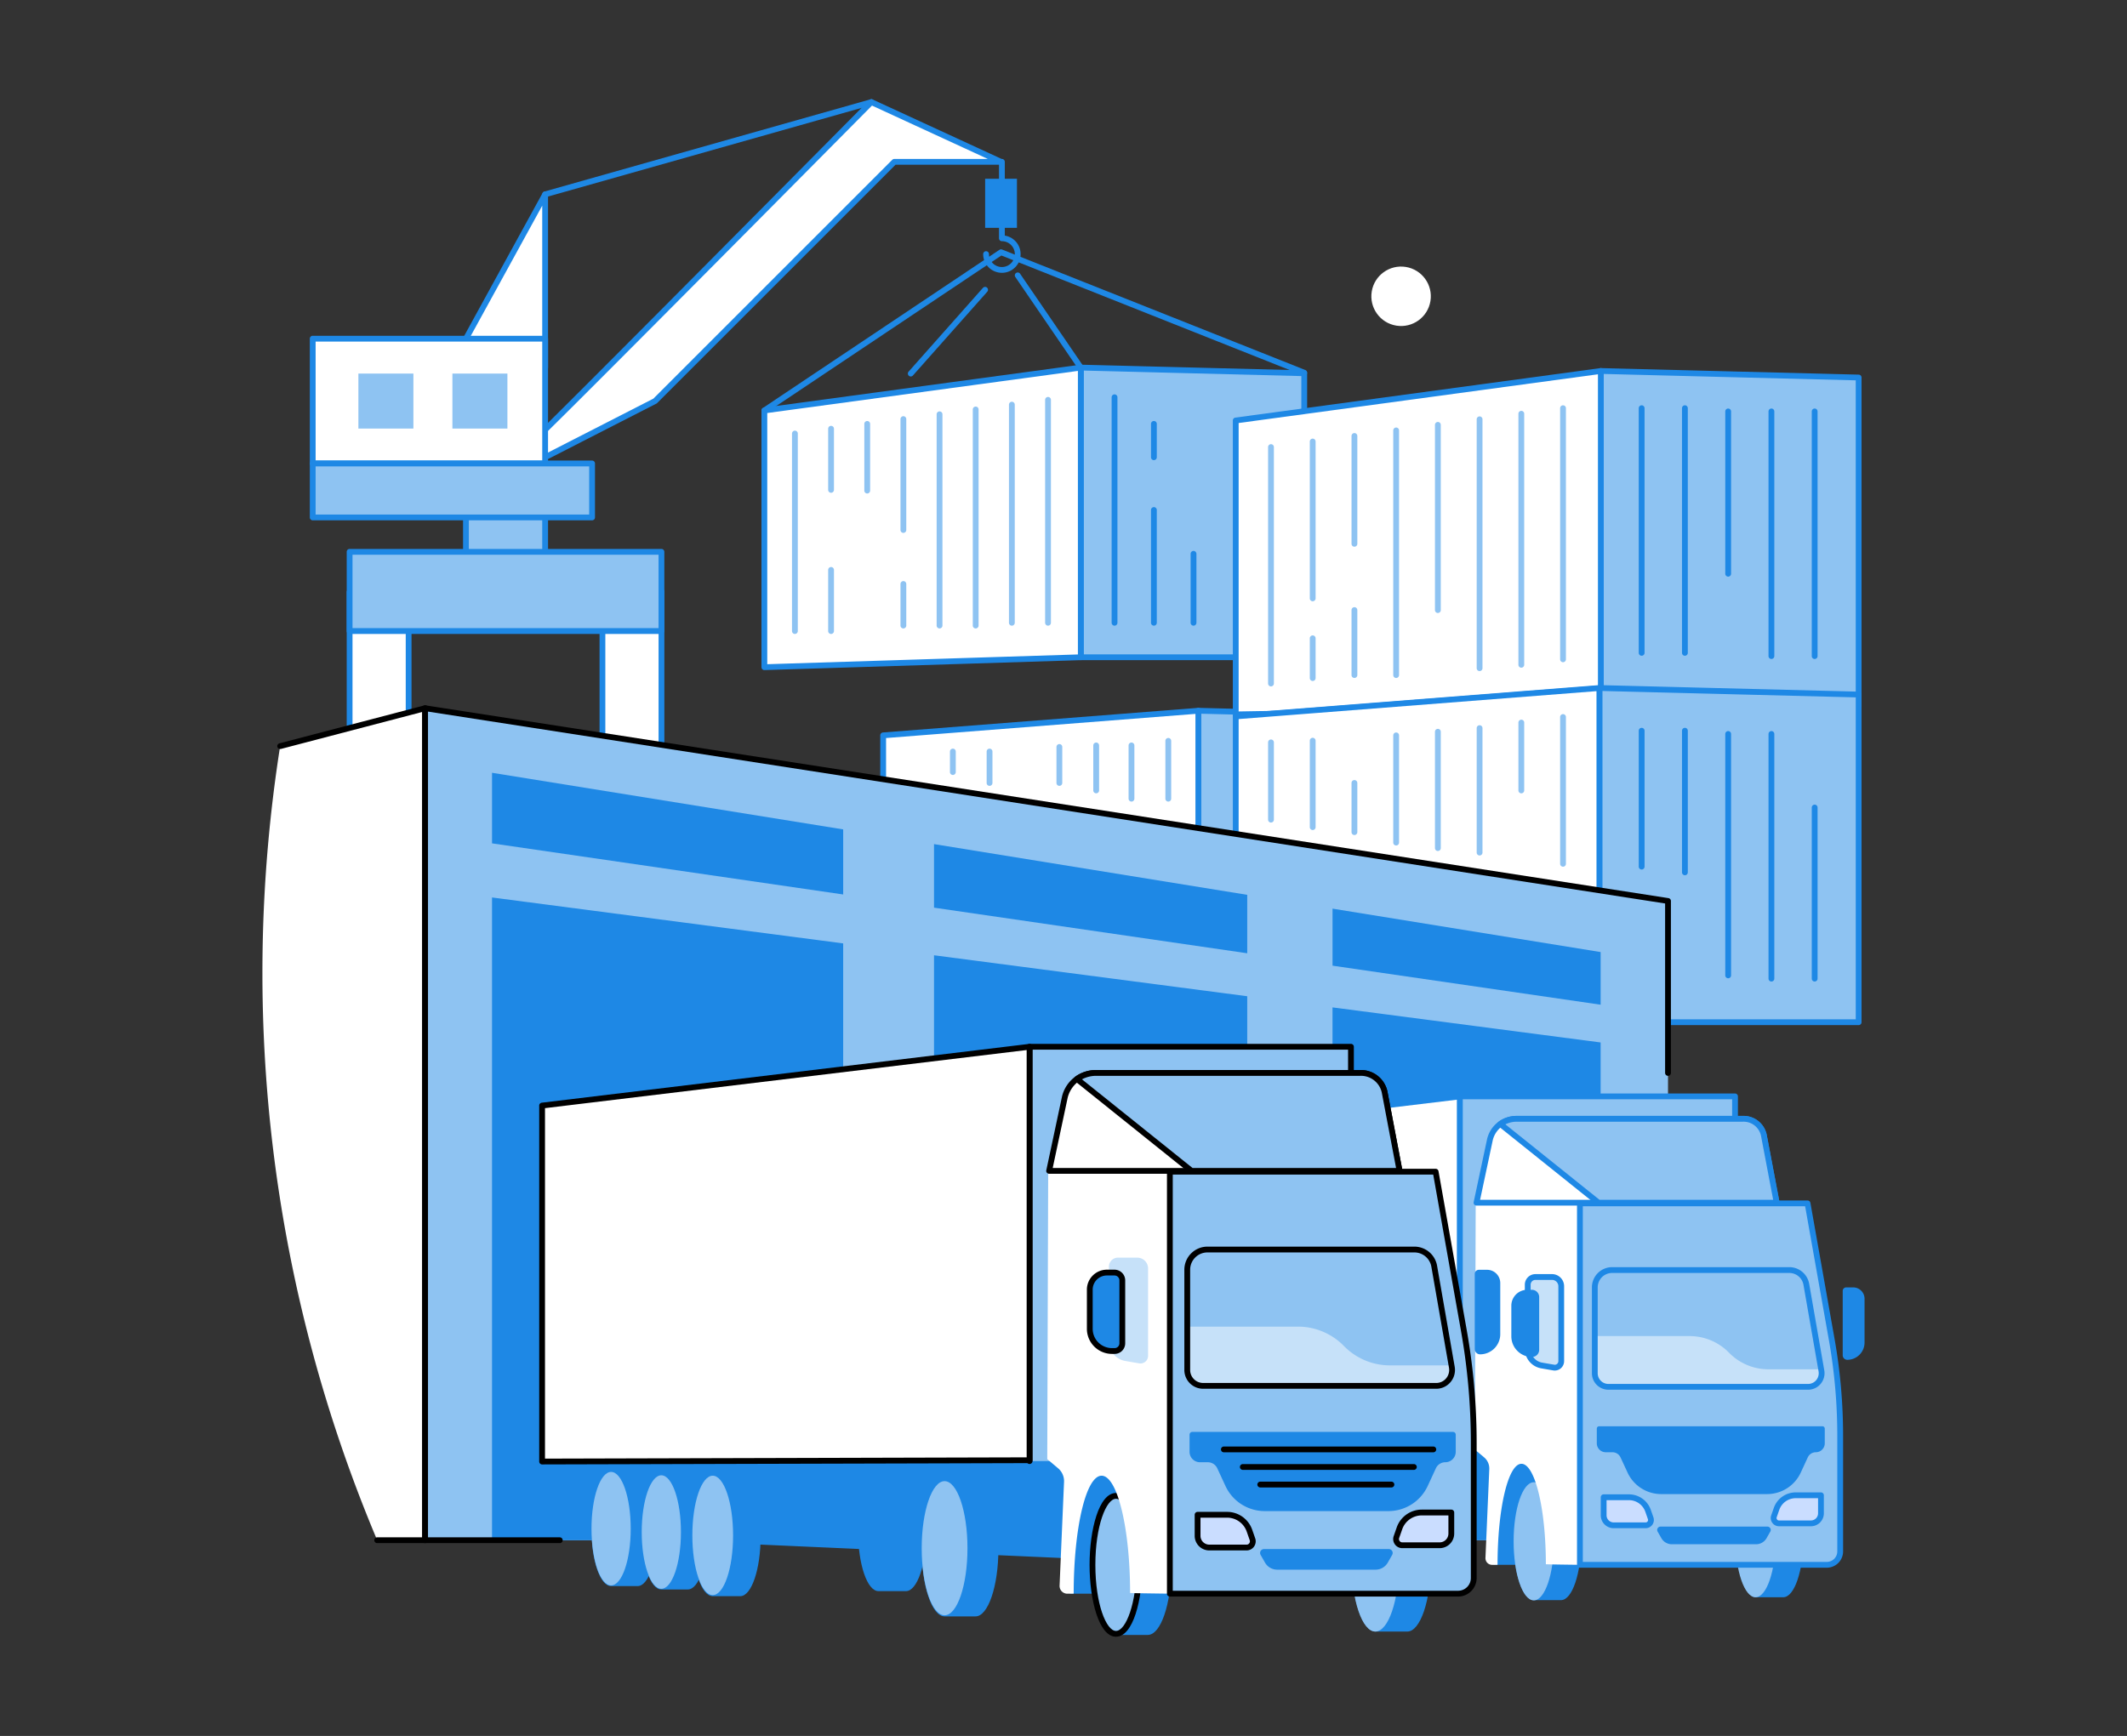 <svg xmlns="http://www.w3.org/2000/svg" width="550" height="449" viewBox="0 0 550 449">
  <rect x="0" y="0" width="550" height="449" fill="#333333" stroke="none"/>
  <g id="Group_4721" data-name="Group 4721" transform="translate(-980 -1052)">
    <rect id="Rectangle_2407" data-name="Rectangle 2407" width="550" height="449" transform="translate(980 1052)" fill="none"/>
    <g id="Logistics_hub" data-name="Logistics hub" transform="translate(-287.285 892.492)">
      <g id="Group_4667" data-name="Group 4667" transform="translate(1347.398 185.167)">
        <g id="Group_4661" data-name="Group 4661">
          <g id="Group_4653" data-name="Group 4653" transform="translate(56.977 0)">
            <path id="Path_5808" data-name="Path 5808" d="M1475.189,274.38c.937-.312,87.479-87.713,87.479-87.713l33.53,15.456H1568.6l-61.861,61.861-31.554,16.15Z" transform="translate(-1474.439 -185.918)" fill="#fff"/>
            <path id="Path_5809" data-name="Path 5809" d="M1474.438,280.134a.75.75,0,0,1-.75-.749v-5.755a.749.749,0,0,1,.362-.642c2.177-1.722,58.02-57.993,87.334-87.6a.751.751,0,0,1,.847-.153l33.53,15.456a.749.749,0,0,1-.314,1.43h-27.283l-61.642,61.642a.741.741,0,0,1-.188.137l-31.554,16.15A.753.753,0,0,1,1474.438,280.134Zm.749-6.178v4.2l30.358-15.538,61.778-61.778a.75.75,0,0,1,.53-.219h24.177l-29.951-13.806c-2.954,2.983-23.057,23.28-43.019,43.367C1483.891,265.575,1476.787,272.532,1475.188,273.956Zm-.989-1.037h0Zm0,0h0Z" transform="translate(-1473.689 -185.167)" fill="#1e88e5"/>
          </g>
          <g id="Group_4654" data-name="Group 4654" transform="translate(39.617 23.858)">
            <path id="Path_5810" data-name="Path 5810" d="M1440.447,279.225v-7.479l20.481-37.332v44.811Z" transform="translate(-1439.697 -233.664)" fill="#fff"/>
            <path id="Path_5811" data-name="Path 5811" d="M1460.177,279.223H1439.7a.749.749,0,0,1-.749-.75V271a.745.745,0,0,1,.092-.36l20.481-37.332a.749.749,0,0,1,1.406.361v44.81A.749.749,0,0,1,1460.177,279.223Zm-19.731-1.5h18.982V236.587l-18.982,34.6Z" transform="translate(-1438.947 -232.914)" fill="#1e88e5"/>
          </g>
          <g id="Group_4655" data-name="Group 4655" transform="translate(39.617 100.486)">
            <rect id="Rectangle_2394" data-name="Rectangle 2394" width="20.481" height="35.941" transform="translate(0.749 0.75)" fill="#8ec3f2"/>
            <path id="Path_5812" data-name="Path 5812" d="M1460.177,423.709H1439.7a.749.749,0,0,1-.749-.749V387.019a.749.749,0,0,1,.749-.75h20.481a.749.749,0,0,1,.75.75V422.96A.749.749,0,0,1,1460.177,423.709Zm-19.731-1.5h18.982V387.768h-18.982Z" transform="translate(-1438.947 -386.269)" fill="#1e88e5"/>
          </g>
          <g id="Group_4656" data-name="Group 4656" transform="translate(74.912 126.568)">
            <rect id="Rectangle_2395" data-name="Rectangle 2395" width="57.022" height="15.264" transform="translate(16.013 0.75) rotate(90)" fill="#fff"/>
            <path id="Path_5813" data-name="Path 5813" d="M1525.6,496.988h-15.264a.749.749,0,0,1-.75-.749V439.217a.75.75,0,0,1,.75-.75H1525.6a.749.749,0,0,1,.749.75v57.022A.749.749,0,0,1,1525.6,496.988Zm-14.514-1.5h13.765V439.966h-13.765Z" transform="translate(-1509.582 -438.467)" fill="#1e88e5"/>
          </g>
          <g id="Group_4657" data-name="Group 4657" transform="translate(9.539 126.734)">
            <rect id="Rectangle_2396" data-name="Rectangle 2396" width="57.022" height="15.264" transform="translate(16.013 0.749) rotate(90)" fill="#fff"/>
            <path id="Path_5814" data-name="Path 5814" d="M1394.766,497.32H1379.5a.75.75,0,0,1-.75-.749V439.548a.75.75,0,0,1,.75-.749h15.264a.749.749,0,0,1,.75.749V496.57A.749.749,0,0,1,1394.766,497.32Zm-14.514-1.5h13.765V440.3h-13.765Z" transform="translate(-1378.753 -438.799)" fill="#1e88e5"/>
          </g>
          <g id="Group_4658" data-name="Group 4658" transform="translate(0 61.19)">
            <rect id="Rectangle_2397" data-name="Rectangle 2397" width="60.098" height="32.277" transform="translate(0.749 0.75)" fill="#fff"/>
            <path id="Path_5815" data-name="Path 5815" d="M1420.509,341.4h-60.1a.749.749,0,0,1-.75-.749V308.375a.749.749,0,0,1,.75-.749h60.1a.749.749,0,0,1,.75.749v32.278A.749.749,0,0,1,1420.509,341.4Zm-59.348-1.5h58.6V309.125h-58.6Z" transform="translate(-1359.662 -307.626)" fill="#1e88e5"/>
          </g>
          <rect id="Rectangle_2398" data-name="Rectangle 2398" width="14.224" height="14.224" transform="translate(12.559 70.966)" fill="#8ec3f2"/>
          <rect id="Rectangle_2399" data-name="Rectangle 2399" width="14.224" height="14.224" transform="translate(36.87 70.966)" fill="#8ec3f2"/>
          <g id="Group_4659" data-name="Group 4659" transform="translate(0 93.468)">
            <rect id="Rectangle_2400" data-name="Rectangle 2400" width="72.241" height="13.959" transform="translate(0.749 0.749)" fill="#8ec3f2"/>
            <path id="Path_5816" data-name="Path 5816" d="M1432.651,387.68h-72.24a.749.749,0,0,1-.75-.75V372.973a.749.749,0,0,1,.75-.75h72.24a.749.749,0,0,1,.75.75v13.958A.749.749,0,0,1,1432.651,387.68Zm-71.491-1.5H1431.9V373.722h-70.741Z" transform="translate(-1359.662 -372.223)" fill="#1e88e5"/>
          </g>
          <g id="Group_4660" data-name="Group 4660" transform="translate(9.539 116.328)">
            <rect id="Rectangle_2401" data-name="Rectangle 2401" width="80.635" height="20.481" transform="translate(0.75 0.75)" fill="#8ec3f2"/>
            <path id="Path_5817" data-name="Path 5817" d="M1460.138,439.953H1379.5a.75.75,0,0,1-.75-.75V418.723a.75.75,0,0,1,.75-.75h80.636a.75.75,0,0,1,.75.75V439.2A.749.749,0,0,1,1460.138,439.953Zm-79.886-1.5h79.137V419.472h-79.137Z" transform="translate(-1378.753 -417.973)" fill="#1e88e5"/>
          </g>
          <path id="Path_5818" data-name="Path 5818" d="M1480.684,210.524a.75.75,0,0,1-.2-1.471l84.359-23.858a.749.749,0,1,1,.408,1.442L1480.889,210.5A.741.741,0,0,1,1480.684,210.524Z" transform="translate(-1419.837 -185.167)" fill="#1e88e5"/>
          <rect id="Rectangle_2402" data-name="Rectangle 2402" width="8.227" height="12.695" transform="translate(174.623 20.577)" fill="#1e88e5"/>
          <path id="Path_5819" data-name="Path 5819" d="M1712.963,245.55a4.846,4.846,0,0,1-4.841-4.84.75.75,0,0,1,1.5,0,3.341,3.341,0,1,0,3.342-3.342.749.749,0,0,1-.749-.75v-19.77a.749.749,0,1,1,1.5,0v19.079a4.841,4.841,0,0,1-.75,9.623Z" transform="translate(-1534.005 -200.643)" fill="#1e88e5"/>
        </g>
        <g id="Group_4666" data-name="Group 4666" transform="translate(116.785 38.835)">
          <g id="Group_4664" data-name="Group 4664" transform="translate(0 29.833)">
            <g id="Group_4662" data-name="Group 4662" transform="translate(81.825)">
              <path id="Path_5820" data-name="Path 5820" d="M1816.418,399.017H1758.64V324.093l57.778,1.466Z" transform="translate(-1757.891 -323.344)" fill="#8ec3f2"/>
              <path id="Path_5821" data-name="Path 5821" d="M1815.668,399.016H1757.89a.75.75,0,0,1-.75-.749V323.343a.75.75,0,0,1,.227-.537.738.738,0,0,1,.542-.212l57.777,1.466a.749.749,0,0,1,.73.749v73.457A.749.749,0,0,1,1815.668,399.016Zm-57.027-1.5h56.278V325.54l-56.278-1.428Z" transform="translate(-1757.141 -322.593)" fill="#1e88e5"/>
            </g>
            <path id="Path_5822" data-name="Path 5822" d="M1775.352,397.784a.749.749,0,0,1-.75-.749V338.708a.75.75,0,0,1,1.5,0v58.326A.75.75,0,0,1,1775.352,397.784Z" transform="translate(-1684.052 -330.281)" fill="#1e88e5"/>
            <path id="Path_5823" data-name="Path 5823" d="M1795.719,426.985a.75.75,0,0,1-.75-.75V397.073a.75.75,0,1,1,1.5,0v29.163A.75.75,0,0,1,1795.719,426.985Z" transform="translate(-1694.242 -359.482)" fill="#1e88e5"/>
            <path id="Path_5824" data-name="Path 5824" d="M1816.221,438.33a.75.75,0,0,1-.75-.75V419.749a.749.749,0,1,1,1.5,0v17.832A.75.75,0,0,1,1816.221,438.33Z" transform="translate(-1704.5 -370.827)" fill="#1e88e5"/>
            <path id="Path_5825" data-name="Path 5825" d="M1795.719,361.877a.75.75,0,0,1-.75-.75V352.5a.75.75,0,0,1,1.5,0v8.623A.75.75,0,0,1,1795.719,361.877Z" transform="translate(-1694.242 -337.184)" fill="#1e88e5"/>
            <path id="Path_5826" data-name="Path 5826" d="M1676.709,399.017V324.093l-81.825,11.095v66.4Z" transform="translate(-1594.134 -323.344)" fill="#fff"/>
            <path id="Path_5827" data-name="Path 5827" d="M1594.134,401.587a.749.749,0,0,1-.75-.749v-66.4a.75.75,0,0,1,.649-.742l81.825-11.095a.749.749,0,0,1,.85.742v74.923a.75.75,0,0,1-.726.749l-81.826,2.571Zm.749-66.494v64.971l80.327-2.524V324.2Zm81.076,63.174h0Z" transform="translate(-1593.384 -322.593)" fill="#1e88e5"/>
            <g id="Group_4663" data-name="Group 4663" transform="translate(7.898 8.345)">
              <path id="Path_5828" data-name="Path 5828" d="M1740.931,398.452a.75.75,0,0,1-.75-.749v-57.66a.75.75,0,0,1,1.5,0V397.7A.749.749,0,0,1,1740.931,398.452Z" transform="translate(-1674.728 -339.293)" fill="#8ec3f2"/>
              <path id="Path_5829" data-name="Path 5829" d="M1722.218,399.7a.75.75,0,0,1-.75-.75V342.534a.75.75,0,0,1,1.5,0v56.415A.75.75,0,0,1,1722.218,399.7Z" transform="translate(-1665.366 -340.54)" fill="#8ec3f2"/>
              <path id="Path_5830" data-name="Path 5830" d="M1703.5,401.663a.749.749,0,0,1-.75-.749V345.027a.749.749,0,1,1,1.5,0v55.886A.749.749,0,0,1,1703.5,401.663Z" transform="translate(-1656.003 -341.787)" fill="#8ec3f2"/>
              <path id="Path_5831" data-name="Path 5831" d="M1684.791,402.91a.75.75,0,0,1-.75-.75V347.52a.75.75,0,0,1,1.5,0v54.641A.749.749,0,0,1,1684.791,402.91Z" transform="translate(-1646.64 -343.034)" fill="#8ec3f2"/>
              <path id="Path_5832" data-name="Path 5832" d="M1666.08,379.442a.75.75,0,0,1-.75-.75V350.011a.75.75,0,0,1,1.5,0v28.681A.749.749,0,0,1,1666.08,379.442Z" transform="translate(-1637.279 -344.281)" fill="#8ec3f2"/>
              <path id="Path_5833" data-name="Path 5833" d="M1666.08,446.864a.749.749,0,0,1-.75-.749V435.371a.75.75,0,1,1,1.5,0v10.744A.749.749,0,0,1,1666.08,446.864Z" transform="translate(-1637.279 -386.988)" fill="#8ec3f2"/>
              <path id="Path_5834" data-name="Path 5834" d="M1647.366,370.5a.749.749,0,0,1-.75-.75V352.5a.749.749,0,1,1,1.5,0V369.75A.749.749,0,0,1,1647.366,370.5Z" transform="translate(-1627.916 -345.528)" fill="#8ec3f2"/>
              <path id="Path_5835" data-name="Path 5835" d="M1628.654,371.557a.75.75,0,0,1-.75-.75V355a.75.75,0,1,1,1.5,0v15.811A.749.749,0,0,1,1628.654,371.557Z" transform="translate(-1618.554 -346.775)" fill="#8ec3f2"/>
              <path id="Path_5836" data-name="Path 5836" d="M1628.654,444.643a.75.75,0,0,1-.75-.749V428.083a.75.75,0,1,1,1.5,0v15.811A.749.749,0,0,1,1628.654,444.643Z" transform="translate(-1618.554 -383.341)" fill="#8ec3f2"/>
              <path id="Path_5837" data-name="Path 5837" d="M1609.941,409.323a.75.75,0,0,1-.75-.75V357.489a.75.75,0,1,1,1.5,0v51.085A.749.749,0,0,1,1609.941,409.323Z" transform="translate(-1609.191 -348.022)" fill="#8ec3f2"/>
            </g>
          </g>
          <g id="Group_4665" data-name="Group 4665" transform="translate(0)">
            <path id="Path_5838" data-name="Path 5838" d="M1741.558,300.211a.749.749,0,0,1-.619-.326l-16.311-23.85a.749.749,0,1,1,1.237-.846l16.312,23.851a.749.749,0,0,1-.2,1.041A.74.74,0,0,1,1741.558,300.211Z" transform="translate(-1658.983 -268.879)" fill="#1e88e5"/>
            <path id="Path_5839" data-name="Path 5839" d="M1669.9,305.491a.75.75,0,0,1-.561-1.247l19.227-21.671a.749.749,0,1,1,1.121.995l-19.227,21.671A.747.747,0,0,1,1669.9,305.491Z" transform="translate(-1631.294 -272.61)" fill="#1e88e5"/>
            <path id="Path_5840" data-name="Path 5840" d="M1594.135,305.315a.75.75,0,0,1-.418-1.373l61.2-40.928a.749.749,0,0,1,.694-.073l78.4,31.157a.749.749,0,0,1-.553,1.393l-78.036-31.011-60.874,40.709A.743.743,0,0,1,1594.135,305.315Z" transform="translate(-1593.384 -262.888)" fill="#1e88e5"/>
          </g>
        </g>
      </g>
      <g id="Group_4681" data-name="Group 4681" transform="translate(1494.903 254.711)">
        <g id="Group_4670" data-name="Group 4670" transform="translate(0 87.885)">
          <g id="Group_4668" data-name="Group 4668" transform="translate(81.501 0)">
            <path id="Path_5841" data-name="Path 5841" d="M1877.572,576.653h-58.1V501.73l58.1,1.466Z" transform="translate(-1818.72 -500.98)" fill="#8ec3f2"/>
            <path id="Path_5842" data-name="Path 5842" d="M1876.822,576.652h-58.1a.749.749,0,0,1-.75-.749V500.979a.75.75,0,0,1,.769-.749l58.1,1.466a.75.75,0,0,1,.731.749V575.9A.749.749,0,0,1,1876.822,576.652Zm-57.353-1.5h56.6V503.176l-56.6-1.428Z" transform="translate(-1817.97 -500.23)" fill="#1e88e5"/>
          </g>
          <path id="Path_5843" data-name="Path 5843" d="M1737.864,576.653V501.73l-81.5,6.362v64.457Z" transform="translate(-1655.614 -500.98)" fill="#fff"/>
          <path id="Path_5844" data-name="Path 5844" d="M1737.113,576.652h-.037l-81.5-4.1a.75.75,0,0,1-.712-.749V507.341a.75.75,0,0,1,.692-.747l81.5-6.362a.751.751,0,0,1,.808.748V575.9a.75.75,0,0,1-.75.749Zm-80.751-5.566,80,4.028V501.789l-80,6.245Z" transform="translate(-1654.863 -500.229)" fill="#1e88e5"/>
          <g id="Group_4669" data-name="Group 4669" transform="translate(18.024 7.79)">
            <path id="Path_5845" data-name="Path 5845" d="M1803.163,532.271a.75.75,0,0,1-.75-.749V516.569a.75.75,0,0,1,1.5,0v14.952A.75.75,0,0,1,1803.163,532.271Z" transform="translate(-1746.71 -515.82)" fill="#8ec3f2"/>
            <path id="Path_5846" data-name="Path 5846" d="M1784.115,533.456a.75.75,0,0,1-.75-.749V518.937a.75.75,0,0,1,1.5,0v13.769A.75.75,0,0,1,1784.115,533.456Z" transform="translate(-1737.179 -517.005)" fill="#8ec3f2"/>
            <path id="Path_5847" data-name="Path 5847" d="M1765.851,531.32a.749.749,0,0,1-.749-.75V518.937a.749.749,0,1,1,1.5,0V530.57A.75.75,0,0,1,1765.851,531.32Z" transform="translate(-1728.042 -517.005)" fill="#8ec3f2"/>
            <path id="Path_5848" data-name="Path 5848" d="M1746.8,529.784a.749.749,0,0,1-.749-.75v-9.308a.749.749,0,1,1,1.5,0v9.308A.75.75,0,0,1,1746.8,529.784Z" transform="translate(-1718.511 -517.4)" fill="#8ec3f2"/>
            <path id="Path_5849" data-name="Path 5849" d="M1710.668,530.969a.749.749,0,0,1-.75-.75v-8.125a.75.75,0,0,1,1.5,0v8.125A.75.75,0,0,1,1710.668,530.969Z" transform="translate(-1700.432 -518.584)" fill="#8ec3f2"/>
            <path id="Path_5850" data-name="Path 5850" d="M1691.683,528.151a.75.75,0,0,1-.75-.75v-5.307a.75.75,0,0,1,1.5,0V527.4A.75.75,0,0,1,1691.683,528.151Z" transform="translate(-1690.934 -518.584)" fill="#8ec3f2"/>
          </g>
        </g>
        <g id="Group_4680" data-name="Group 4680" transform="translate(91.171)">
          <g id="Group_4675" data-name="Group 4675">
            <g id="Group_4671" data-name="Group 4671" transform="translate(94.407)">
              <path id="Path_5851" data-name="Path 5851" d="M2094.421,412.291H2027.76V325.847l66.662,1.692Z" transform="translate(-2027.01 -325.097)" fill="#8ec3f2"/>
              <path id="Path_5852" data-name="Path 5852" d="M2093.671,412.29H2027.01a.75.75,0,0,1-.75-.75V325.1a.749.749,0,0,1,.226-.537.739.739,0,0,1,.542-.213l66.661,1.692a.749.749,0,0,1,.731.749V411.54A.75.75,0,0,1,2093.671,412.29Zm-65.912-1.5h65.163V327.518l-65.163-1.654Z" transform="translate(-2026.26 -324.346)" fill="#1e88e5"/>
            </g>
            <path id="Path_5853" data-name="Path 5853" d="M1933.23,412.291V325.847l-94.407,12.8v75.279Z" transform="translate(-1838.073 -325.097)" fill="#fff"/>
            <path id="Path_5854" data-name="Path 5854" d="M1838.072,415.256a.749.749,0,0,1-.75-.75V337.9a.75.75,0,0,1,.649-.743l94.407-12.8a.75.75,0,0,1,.85.743v82.07a.749.749,0,0,1-.692.747l-94.407,7.341Zm.75-76.7V413.7l92.908-7.224V325.954Zm93.658,68.614h0Z" transform="translate(-1837.323 -324.346)" fill="#1e88e5"/>
            <g id="Group_4674" data-name="Group 4674" transform="translate(9.113 9.628)">
              <g id="Group_4672" data-name="Group 4672" transform="translate(95.847)">
                <path id="Path_5855" data-name="Path 5855" d="M2048.129,408.394a.75.75,0,0,1-.75-.75V344.363a.75.75,0,0,1,1.5,0v63.281A.75.75,0,0,1,2048.129,408.394Z" transform="translate(-2047.38 -343.614)" fill="#1e88e5"/>
                <path id="Path_5856" data-name="Path 5856" d="M2070.513,408.394a.749.749,0,0,1-.749-.75V344.363a.749.749,0,1,1,1.5,0v63.281A.75.75,0,0,1,2070.513,408.394Z" transform="translate(-2058.58 -343.614)" fill="#1e88e5"/>
                <path id="Path_5857" data-name="Path 5857" d="M2092.9,388.768a.749.749,0,0,1-.75-.749V346.04a.749.749,0,1,1,1.5,0v41.978A.749.749,0,0,1,2092.9,388.768Z" transform="translate(-2069.778 -344.453)" fill="#1e88e5"/>
                <path id="Path_5858" data-name="Path 5858" d="M2115.281,410.071a.75.75,0,0,1-.75-.749V346.04a.75.75,0,1,1,1.5,0v63.281A.75.75,0,0,1,2115.281,410.071Z" transform="translate(-2080.977 -344.453)" fill="#1e88e5"/>
                <path id="Path_5859" data-name="Path 5859" d="M2137.664,410.071a.75.75,0,0,1-.75-.749V346.04a.75.75,0,1,1,1.5,0v63.281A.75.75,0,0,1,2137.664,410.071Z" transform="translate(-2092.176 -344.453)" fill="#1e88e5"/>
              </g>
              <g id="Group_4673" data-name="Group 4673">
                <path id="Path_5860" data-name="Path 5860" d="M2007.441,410.07a.75.75,0,0,1-.75-.749V344.363a.75.75,0,0,1,1.5,0V409.32A.749.749,0,0,1,2007.441,410.07Z" transform="translate(-1931.175 -343.614)" fill="#8ec3f2"/>
                <path id="Path_5861" data-name="Path 5861" d="M1985.853,412.918a.75.75,0,0,1-.75-.75V347.24a.749.749,0,1,1,1.5,0v64.929A.75.75,0,0,1,1985.853,412.918Z" transform="translate(-1920.374 -345.053)" fill="#8ec3f2"/>
                <path id="Path_5862" data-name="Path 5862" d="M1964.261,415.24a.75.75,0,0,1-.75-.75V350.115a.75.75,0,1,1,1.5,0V414.49A.75.75,0,0,1,1964.261,415.24Z" transform="translate(-1909.571 -346.491)" fill="#8ec3f2"/>
                <path id="Path_5863" data-name="Path 5863" d="M1942.672,401.65a.75.75,0,0,1-.75-.75v-47.91a.75.75,0,0,1,1.5,0V400.9A.749.749,0,0,1,1942.672,401.65Z" transform="translate(-1898.769 -347.93)" fill="#8ec3f2"/>
                <path id="Path_5864" data-name="Path 5864" d="M1921.082,419.9a.75.75,0,0,1-.75-.75V355.867a.75.75,0,0,1,1.5,0v63.279A.75.75,0,0,1,1921.082,419.9Z" transform="translate(-1887.968 -349.369)" fill="#8ec3f2"/>
                <path id="Path_5865" data-name="Path 5865" d="M1899.49,466.428a.75.75,0,0,1-.75-.749V448.872a.749.749,0,1,1,1.5,0v16.806A.75.75,0,0,1,1899.49,466.428Z" transform="translate(-1877.165 -395.902)" fill="#8ec3f2"/>
                <path id="Path_5866" data-name="Path 5866" d="M1899.49,387.384a.749.749,0,0,1-.75-.75V358.741a.749.749,0,1,1,1.5,0v27.893A.749.749,0,0,1,1899.49,387.384Z" transform="translate(-1877.165 -350.808)" fill="#8ec3f2"/>
                <path id="Path_5867" data-name="Path 5867" d="M1877.9,474.518a.75.75,0,0,1-.75-.749V463.48a.75.75,0,0,1,1.5,0v10.288A.749.749,0,0,1,1877.9,474.518Z" transform="translate(-1866.363 -403.211)" fill="#8ec3f2"/>
                <path id="Path_5868" data-name="Path 5868" d="M1877.9,402.937a.75.75,0,0,1-.75-.75v-40.57a.75.75,0,0,1,1.5,0v40.57A.749.749,0,0,1,1877.9,402.937Z" transform="translate(-1866.363 -352.247)" fill="#8ec3f2"/>
                <path id="Path_5869" data-name="Path 5869" d="M1856.311,426.394a.75.75,0,0,1-.75-.749V364.492a.75.75,0,0,1,1.5,0v61.152A.75.75,0,0,1,1856.311,426.394Z" transform="translate(-1855.561 -353.685)" fill="#8ec3f2"/>
              </g>
            </g>
          </g>
          <g id="Group_4679" data-name="Group 4679" transform="translate(0 82.002)">
            <g id="Group_4676" data-name="Group 4676" transform="translate(94.033)">
              <path id="Path_5870" data-name="Path 5870" d="M2094.047,576.4H2027.01V489.956l67.037,1.692Z" transform="translate(-2026.261 -489.206)" fill="#8ec3f2"/>
              <path id="Path_5871" data-name="Path 5871" d="M2093.3,576.4H2026.26a.75.75,0,0,1-.75-.749V489.205a.748.748,0,0,1,.226-.537.761.761,0,0,1,.542-.213l67.036,1.692a.749.749,0,0,1,.73.749v84.753A.75.75,0,0,1,2093.3,576.4Zm-66.287-1.5h65.537V491.628l-65.537-1.654Z" transform="translate(-2025.511 -488.456)" fill="#1e88e5"/>
            </g>
            <g id="Group_4677" data-name="Group 4677" transform="translate(104.961 11.05)">
              <path id="Path_5872" data-name="Path 5872" d="M2048.129,547.221a.75.75,0,0,1-.75-.749V511.321a.75.75,0,1,1,1.5,0v35.151A.75.75,0,0,1,2048.129,547.221Z" transform="translate(-2047.38 -510.571)" fill="#1e88e5"/>
              <path id="Path_5873" data-name="Path 5873" d="M2070.513,548.7a.749.749,0,0,1-.749-.75v-36.63a.749.749,0,1,1,1.5,0v36.63A.749.749,0,0,1,2070.513,548.7Z" transform="translate(-2058.58 -510.571)" fill="#1e88e5"/>
              <path id="Path_5874" data-name="Path 5874" d="M2092.9,576.19a.75.75,0,0,1-.75-.75V513a.749.749,0,1,1,1.5,0V575.44A.749.749,0,0,1,2092.9,576.19Z" transform="translate(-2069.778 -511.41)" fill="#1e88e5"/>
              <path id="Path_5875" data-name="Path 5875" d="M2115.281,577.028a.75.75,0,0,1-.75-.749V513a.75.75,0,0,1,1.5,0v63.281A.75.75,0,0,1,2115.281,577.028Z" transform="translate(-2080.977 -511.41)" fill="#1e88e5"/>
              <path id="Path_5876" data-name="Path 5876" d="M2137.664,596.084a.75.75,0,0,1-.75-.75V551.086a.75.75,0,0,1,1.5,0v44.248A.75.75,0,0,1,2137.664,596.084Z" transform="translate(-2092.176 -530.467)" fill="#1e88e5"/>
            </g>
            <path id="Path_5877" data-name="Path 5877" d="M1932.856,576.4V489.956l-94.033,7.341v74.368Z" transform="translate(-1838.073 -489.206)" fill="#fff"/>
            <g id="Group_4678" data-name="Group 4678" transform="translate(9.113 7.505)">
              <path id="Path_5878" data-name="Path 5878" d="M2007.441,542.94a.75.75,0,0,1-.75-.749V504.225a.75.75,0,0,1,1.5,0V542.19A.749.749,0,0,1,2007.441,542.94Z" transform="translate(-1931.175 -503.475)" fill="#8ec3f2"/>
              <path id="Path_5879" data-name="Path 5879" d="M1985.853,525.4a.75.75,0,0,1-.75-.75V507.1a.749.749,0,1,1,1.5,0v17.547A.75.75,0,0,1,1985.853,525.4Z" transform="translate(-1920.374 -504.914)" fill="#8ec3f2"/>
              <path id="Path_5880" data-name="Path 5880" d="M1964.261,542.913a.75.75,0,0,1-.75-.75V509.976a.75.75,0,1,1,1.5,0v32.188A.75.75,0,0,1,1964.261,542.913Z" transform="translate(-1909.571 -506.352)" fill="#8ec3f2"/>
              <path id="Path_5881" data-name="Path 5881" d="M1942.672,542.692a.75.75,0,0,1-.75-.75V511.851a.75.75,0,0,1,1.5,0v30.091A.75.75,0,0,1,1942.672,542.692Z" transform="translate(-1898.769 -507.291)" fill="#8ec3f2"/>
              <path id="Path_5882" data-name="Path 5882" d="M1921.082,542.207a.75.75,0,0,1-.75-.75V513.726a.75.75,0,0,1,1.5,0v27.731A.75.75,0,0,1,1921.082,542.207Z" transform="translate(-1887.968 -508.229)" fill="#8ec3f2"/>
              <path id="Path_5883" data-name="Path 5883" d="M1899.49,551.828a.75.75,0,0,1-.75-.75V538.356a.749.749,0,1,1,1.5,0v12.723A.75.75,0,0,1,1899.49,551.828Z" transform="translate(-1877.165 -520.552)" fill="#8ec3f2"/>
              <path id="Path_5884" data-name="Path 5884" d="M1877.9,539.59a.75.75,0,0,1-.75-.75V516.478a.75.75,0,0,1,1.5,0v22.362A.749.749,0,0,1,1877.9,539.59Z" transform="translate(-1866.363 -509.606)" fill="#8ec3f2"/>
              <path id="Path_5885" data-name="Path 5885" d="M1856.311,538.089a.75.75,0,0,1-.75-.749V517.353a.75.75,0,0,1,1.5,0V537.34A.749.749,0,0,1,1856.311,538.089Z" transform="translate(-1855.561 -510.044)" fill="#8ec3f2"/>
            </g>
            <path id="Path_5886" data-name="Path 5886" d="M1932.106,576.4h-.038l-94.033-4.735a.75.75,0,0,1-.712-.749V496.546a.75.75,0,0,1,.691-.748l94.033-7.34a.75.75,0,0,1,.808.747V575.65a.75.75,0,0,1-.75.749Zm-93.284-6.2,92.534,4.659V490.016l-92.534,7.223Z" transform="translate(-1837.323 -488.456)" fill="#1e88e5"/>
          </g>
        </g>
      </g>
      <g id="Group_4684" data-name="Group 4684" transform="translate(1335.149 341.939)">
        <path id="Path_5887" data-name="Path 5887" d="M1364.823,715.615h12.383v-215.2l-37.481,9.812a377.578,377.578,0,0,0,25.1,205.389Z" transform="translate(-1335.149 -499.664)" fill="#fff"/>
        <path id="Path_5888" data-name="Path 5888" d="M1381.038,715.614h-12.383a.75.75,0,0,1,0-1.5h11.634V500.635l-36.541,9.566a.75.75,0,0,1-.38-1.451l37.481-9.811a.749.749,0,0,1,.939.725v215.2A.749.749,0,0,1,1381.038,715.614Z" transform="translate(-1338.981 -498.914)"/>
        <g id="Group_4683" data-name="Group 4683" transform="translate(41.308)">
          <path id="Path_5889" data-name="Path 5889" d="M1740.711,715.615H1419.318v-215.2l321.393,49.861Z" transform="translate(-1418.569 -499.664)" fill="#8ec3f2"/>
          <g id="Group_4682" data-name="Group 4682" transform="translate(18.056 17.451)">
            <path id="Path_5890" data-name="Path 5890" d="M1453.954,598.382V764.631h90.8V610.261Z" transform="translate(-1453.954 -566.131)" fill="#1e88e5"/>
            <path id="Path_5891" data-name="Path 5891" d="M1544.755,565.312V548.483l-90.8-14.644v18.255Z" transform="translate(-1453.954 -533.839)" fill="#1e88e5"/>
            <path id="Path_5892" data-name="Path 5892" d="M1888.908,655.285V793.1h69.327V664.354Z" transform="translate(-1671.572 -594.601)" fill="#1e88e5"/>
            <path id="Path_5893" data-name="Path 5893" d="M1958.236,629.013V615.4l-69.327-11.231v14.75Z" transform="translate(-1671.572 -569.027)" fill="#1e88e5"/>
            <path id="Path_5894" data-name="Path 5894" d="M1682.683,628.305V779.6h80.99V638.9Z" transform="translate(-1568.392 -581.103)" fill="#1e88e5"/>
            <path id="Path_5895" data-name="Path 5895" d="M1763.673,598.994V583.882l-80.99-13.121V587.2Z" transform="translate(-1568.392 -552.312)" fill="#1e88e5"/>
          </g>
          <path id="Path_5896" data-name="Path 5896" d="M1453.391,715.614h-34.824a.75.75,0,0,1-.75-.75v-215.2a.749.749,0,0,1,.865-.74l321.393,49.861a.749.749,0,0,1,.635.74V594a.75.75,0,0,1-1.5,0V550.167l-319.894-49.628V714.115h34.075a.75.75,0,0,1,0,1.5Z" transform="translate(-1417.818 -498.914)"/>
        </g>
      </g>
      <g id="Group_4701" data-name="Group 4701" transform="translate(1536.04 442.342)">
        <g id="Group_4685" data-name="Group 4685" transform="translate(70.73 94.844)">
          <path id="Path_5897" data-name="Path 5897" d="M1889.35,889.662h-6.1c-2.492,0-4.512,5.943-4.512,13.247s2.02,13.251,4.512,13.251h6.1c2.491,0,4.511-5.945,4.511-13.249S1891.841,889.662,1889.35,889.662Z" transform="translate(-1878.741 -889.662)" fill="#5479f7"/>
        </g>
        <path id="Path_5898" data-name="Path 5898" d="M1872.587,840.25v-88.8l-122.076,15.715v67.659Z" transform="translate(-1743.855 -725.668)" fill="#1e88e5"/>
        <path id="Path_5899" data-name="Path 5899" d="M1963.307,883.462l3.812,3.563-1.036,24.058a2.422,2.422,0,0,0,2.411,2.535h21.519V883.534Z" transform="translate(-1850.321 -791.716)" fill="#1e88e5"/>
        <rect id="Rectangle_2403" data-name="Rectangle 2403" width="71.178" height="91.785" transform="translate(108.708 0.749)" fill="#8ec3f2"/>
        <path id="Path_5900" data-name="Path 5900" d="M2025.173,793.135H2013.8a.75.75,0,0,1,0-1.5h10.628V701.35h-69.679v91.035a.75.75,0,0,1-1.5,0V700.6a.75.75,0,0,1,.75-.75h71.178a.75.75,0,0,1,.75.75v91.785A.75.75,0,0,1,2025.173,793.135Z" transform="translate(-1845.288 -699.851)" fill="#1e88e5"/>
        <g id="Group_4686" data-name="Group 4686" transform="translate(122.638 100.442)">
          <path id="Path_5901" data-name="Path 5901" d="M1994.881,900.866h-7.044c-2.879,0-5.212,6.861-5.212,15.3s2.333,15.3,5.212,15.3h7.044c2.878,0,5.212-6.863,5.212-15.3S1997.759,900.866,1994.881,900.866Z" transform="translate(-1982.624 -900.866)" fill="#1e88e5"/>
          <ellipse id="Ellipse_30" data-name="Ellipse 30" cx="5.212" cy="15.28" rx="5.212" ry="15.28" transform="translate(0 0.109)" fill="#8ec3f2"/>
        </g>
        <g id="Group_4687" data-name="Group 4687" transform="translate(179.974 99.696)">
          <path id="Path_5902" data-name="Path 5902" d="M2109.893,899.372h-7.045c-2.878,0-5.211,6.861-5.211,15.3s2.333,15.3,5.211,15.3h7.045c2.878,0,5.212-6.863,5.212-15.3S2112.772,899.372,2109.893,899.372Z" transform="translate(-2097.503 -899.372)" fill="#1e88e5"/>
          <ellipse id="Ellipse_31" data-name="Ellipse 31" cx="5.212" cy="15.28" rx="5.212" ry="15.28" transform="translate(0 0.043)" fill="#8ec3f2"/>
        </g>
        <path id="Path_5903" data-name="Path 5903" d="M1962.793,756.544l-.207,63.778,2.4,2.024a3.732,3.732,0,0,1,1.32,3.014l-.99,22.974a1.717,1.717,0,0,0,1.706,1.8c.735,0,1.42,0,1.42-.028,0-14.347,2.695-26.11,6.181-26.11s6.312,11.63,6.312,25.977c0,.05,8.345.149,8.345.149v-93.3Z" transform="translate(-1849.961 -728.216)" fill="#fff"/>
        <g id="Group_4688" data-name="Group 4688" transform="translate(139.031 27.675)">
          <path id="Path_5904" data-name="Path 5904" d="M2075.794,756.736H2016.93v93.48h63.851a3.461,3.461,0,0,0,3.45-3.473V816.771a142.09,142.09,0,0,0-2.187-24.828Z" transform="translate(-2016.181 -755.987)" fill="#8ec3f2"/>
          <path id="Path_5905" data-name="Path 5905" d="M2080.031,850.216h-63.851a.75.75,0,0,1-.75-.75v-93.48a.749.749,0,0,1,.75-.75h58.863a.749.749,0,0,1,.738.618l6.25,35.206a143.21,143.21,0,0,1,2.2,24.959v29.973A4.216,4.216,0,0,1,2080.031,850.216Zm-63.1-1.5h63.1a2.715,2.715,0,0,0,2.7-2.723V816.021a141.762,141.762,0,0,0-2.175-24.7l-6.14-34.587H2016.93Z" transform="translate(-2015.431 -755.237)" fill="#1e88e5"/>
        </g>
        <g id="Group_4689" data-name="Group 4689" transform="translate(125.539 46.717)">
          <path id="Path_5906" data-name="Path 5906" d="M1993.539,817.733l3.1.534a1.679,1.679,0,0,0,1.958-1.662V797.237a2.384,2.384,0,0,0-2.376-2.391h-4.3a1.991,1.991,0,0,0-1.984,2v16.582A4.363,4.363,0,0,0,1993.539,817.733Z" transform="translate(-1989.18 -794.096)" fill="#c6e1f9"/>
          <path id="Path_5907" data-name="Path 5907" d="M1996.169,818.29a2.446,2.446,0,0,1-.411-.035l-3.1-.534a5.1,5.1,0,0,1-4.231-5.047V796.092a2.743,2.743,0,0,1,2.733-2.746h4.3a3.137,3.137,0,0,1,3.125,3.141v19.367a2.43,2.43,0,0,1-2.424,2.436Zm-5.007-23.445a1.242,1.242,0,0,0-1.234,1.247v16.582a3.6,3.6,0,0,0,2.987,3.57h0l3.1.534a.905.905,0,0,0,.748-.2.941.941,0,0,0,.333-.721V796.487a1.636,1.636,0,0,0-1.626-1.642Z" transform="translate(-1988.43 -793.346)" fill="#1e88e5"/>
        </g>
        <path id="Path_5908" data-name="Path 5908" d="M1846.648,793.135V701.351L1738.69,714.378v78.855Z" transform="translate(-1737.94 -700.601)" fill="#fff"/>
        <g id="Group_4690" data-name="Group 4690" transform="translate(112.292 5.797)">
          <path id="Path_5909" data-name="Path 5909" d="M2041.033,734.649H1963.42L1966.9,718.3a6.99,6.99,0,0,1,6.952-5.345h58.493a5.367,5.367,0,0,1,5.368,4.215Z" transform="translate(-1962.671 -712.203)" fill="#fff"/>
          <path id="Path_5910" data-name="Path 5910" d="M2040.282,734.648h-77.613a.75.75,0,0,1-.733-.905l3.483-16.353a7.761,7.761,0,0,1,7.684-5.938H2031.6a6.11,6.11,0,0,1,6.1,4.825l3.318,17.482a.75.75,0,0,1-.737.889Zm-76.687-1.5h75.782l-3.149-16.592a4.612,4.612,0,0,0-4.632-3.606H1973.1a6.257,6.257,0,0,0-6.219,4.751Z" transform="translate(-1961.92 -711.452)" fill="#1e88e5"/>
        </g>
        <g id="Group_4691" data-name="Group 4691" transform="translate(118.453 5.797)">
          <path id="Path_5911" data-name="Path 5911" d="M2043.883,717.168a5.366,5.366,0,0,0-5.367-4.216h-58.493a7.379,7.379,0,0,0-4.274,1.351l25.373,20.346H2047.2Z" transform="translate(-1975 -712.203)" fill="#8ec3f2"/>
          <path id="Path_5912" data-name="Path 5912" d="M2046.451,734.648h-46.079a.751.751,0,0,1-.469-.164l-25.374-20.346a.75.75,0,0,1,.035-1.2,8.086,8.086,0,0,1,4.708-1.489h58.493a6.11,6.11,0,0,1,6.1,4.825h0l3.318,17.482a.75.75,0,0,1-.736.889Zm-45.815-1.5h44.91l-3.15-16.592a4.611,4.611,0,0,0-4.631-3.605h-58.493a6.639,6.639,0,0,0-2.966.689Z" transform="translate(-1974.249 -711.453)" fill="#1e88e5"/>
        </g>
        <g id="Group_4692" data-name="Group 4692" transform="translate(142.881 44.918)">
          <path id="Path_5913" data-name="Path 5913" d="M2029.1,791.245h45.847a4.468,4.468,0,0,1,4.392,3.713l3.9,22.357a3.518,3.518,0,0,1-3.449,4.134h-51.646a3.513,3.513,0,0,1-3.5-3.525v-22.19A4.474,4.474,0,0,1,2029.1,791.245Z" transform="translate(-2023.886 -790.495)" fill="#8ec3f2"/>
          <path id="Path_5914" data-name="Path 5914" d="M2059.291,829.72a14.225,14.225,0,0,0-10.153-4.292h-24.593v9.6a3.5,3.5,0,0,0,3.547,3.464h51.647a3.493,3.493,0,0,0,3.449-4.1l-.071-.374h-13.673A14.226,14.226,0,0,1,2059.291,829.72Z" transform="translate(-2023.841 -807.598)" fill="#c6e1f9"/>
          <path id="Path_5915" data-name="Path 5915" d="M2079.034,821.447h-51.646a4.268,4.268,0,0,1-4.252-4.274v-22.19a5.23,5.23,0,0,1,5.209-5.239h45.847a5.208,5.208,0,0,1,5.131,4.334l3.9,22.356a4.281,4.281,0,0,1-.941,3.5A4.234,4.234,0,0,1,2079.034,821.447Zm-50.689-30.2a3.729,3.729,0,0,0-3.71,3.74v22.19a2.767,2.767,0,0,0,2.753,2.775h51.646a2.739,2.739,0,0,0,2.1-.98,2.786,2.786,0,0,0,.612-2.276l-3.9-22.356a3.712,3.712,0,0,0-3.654-3.092Z" transform="translate(-2023.136 -789.745)" fill="#1e88e5"/>
        </g>
        <g id="Group_4693" data-name="Group 4693" transform="translate(84.819 96.979)">
          <path id="Path_5916" data-name="Path 5916" d="M1918.856,894.144h-6.85c-2.8,0-5.068,6.72-5.068,14.926s2.269,14.93,5.068,14.93h6.85c2.8,0,5.068-6.722,5.068-14.928S1921.656,894.144,1918.856,894.144Z" transform="translate(-1906.938 -894.04)" fill="#5479f7"/>
          <ellipse id="Ellipse_32" data-name="Ellipse 32" cx="5.068" cy="14.859" rx="5.068" ry="14.859" transform="translate(0)" fill="#99b9ff"/>
        </g>
        <g id="Group_4694" data-name="Group 4694" transform="translate(11.686 94.936)">
          <path id="Path_5917" data-name="Path 5917" d="M1770.794,890.409h-5.873c-2.4,0-4.344,5.558-4.344,12.5s1.945,12.5,4.344,12.5h5.873c2.4,0,4.344-5.56,4.344-12.5S1773.193,890.409,1770.794,890.409Z" transform="translate(-1760.577 -890.128)" fill="#5479f7"/>
          <ellipse id="Ellipse_33" data-name="Ellipse 33" cx="4.345" cy="12.571" rx="4.345" ry="12.571" transform="translate(0)" fill="#99b9ff"/>
        </g>
        <g id="Group_4695" data-name="Group 4695" transform="translate(22.809 95.682)">
          <path id="Path_5918" data-name="Path 5918" d="M1793.055,891.9h-5.872c-2.4,0-4.345,5.558-4.345,12.5s1.945,12.5,4.345,12.5h5.872c2.4,0,4.345-5.56,4.345-12.5S1795.454,891.9,1793.055,891.9Z" transform="translate(-1782.838 -891.621)" fill="#5479f7"/>
          <ellipse id="Ellipse_34" data-name="Ellipse 34" cx="4.345" cy="12.571" rx="4.345" ry="12.571" fill="#99b9ff"/>
        </g>
        <g id="Group_4696" data-name="Group 4696" transform="translate(34.023 95.773)">
          <path id="Path_5919" data-name="Path 5919" d="M1815.89,891.9h-6.1c-2.492,0-4.511,5.943-4.511,13.247s2.02,13.25,4.511,13.25h6.1c2.491,0,4.511-5.944,4.511-13.249S1818.381,891.9,1815.89,891.9Z" transform="translate(-1805.281 -891.712)" fill="#5479f7"/>
          <ellipse id="Ellipse_35" data-name="Ellipse 35" cx="4.511" cy="13.226" rx="4.511" ry="13.226" transform="translate(0)" fill="#99b9ff"/>
        </g>
        <g id="Group_4699" data-name="Group 4699" transform="translate(145.171 103.176)">
          <g id="Group_4697" data-name="Group 4697" transform="translate(0 0.502)">
            <path id="Path_5920" data-name="Path 5920" d="M2040.082,916.1H2031.8a2.589,2.589,0,0,1-2.58-2.6v-4.66h6.548a5.236,5.236,0,0,1,4.937,3.52l.666,1.905A1.374,1.374,0,0,1,2040.082,916.1Z" transform="translate(-2028.47 -908.091)" fill="#caddff"/>
            <path id="Path_5921" data-name="Path 5921" d="M2039.332,916.1h-8.283a3.342,3.342,0,0,1-3.329-3.346v-4.66a.75.75,0,0,1,.75-.75h6.548a5.993,5.993,0,0,1,5.645,4.022l.666,1.905a2.123,2.123,0,0,1-2,2.829Zm-10.113-7.257v3.911a1.841,1.841,0,0,0,1.83,1.848h8.283a.607.607,0,0,0,.5-.26.624.624,0,0,0,.081-.575l-.666-1.905a4.492,4.492,0,0,0-4.23-3.018Z" transform="translate(-2027.72 -907.34)" fill="#1e88e5"/>
          </g>
          <g id="Group_4698" data-name="Group 4698" transform="translate(43.962)">
            <path id="Path_5922" data-name="Path 5922" d="M2118.567,915.093h8.282a2.588,2.588,0,0,0,2.58-2.6v-4.661h-6.548a5.236,5.236,0,0,0-4.938,3.52l-.665,1.905A1.374,1.374,0,0,0,2118.567,915.093Z" transform="translate(-2116.451 -907.086)" fill="#caddff"/>
            <path id="Path_5923" data-name="Path 5923" d="M2126.1,915.092h-8.283a2.124,2.124,0,0,1-2-2.829l.666-1.905a5.993,5.993,0,0,1,5.645-4.022h6.548a.75.75,0,0,1,.75.75v4.661A3.342,3.342,0,0,1,2126.1,915.092Zm-3.969-7.257a4.494,4.494,0,0,0-4.23,3.018l-.666,1.906a.625.625,0,0,0,.082.575.606.606,0,0,0,.5.26h8.283a1.841,1.841,0,0,0,1.83-1.847v-3.911Z" transform="translate(-2115.702 -906.336)" fill="#1e88e5"/>
          </g>
        </g>
        <path id="Path_5924" data-name="Path 5924" d="M2082.5,928.609h-21.793a3.118,3.118,0,0,1-2.71-1.582l-.962-1.692a.862.862,0,0,1,.743-1.29h27.651a.862.862,0,0,1,.743,1.29l-.963,1.692A3.118,3.118,0,0,1,2082.5,928.609Z" transform="translate(-1897.161 -812.021)" fill="#1e88e5"/>
        <path id="Path_5925" data-name="Path 5925" d="M1986.787,818.841h0a5.348,5.348,0,0,1-5.348-5.349v-7.916a4.111,4.111,0,0,1,4.111-4.111h1.207a1.884,1.884,0,0,1,1.883,1.883v13.639A1.853,1.853,0,0,1,1986.787,818.841Z" transform="translate(-1859.394 -750.691)" fill="#1e88e5"/>
        <path id="Rectangle_2404" data-name="Rectangle 2404" d="M.906,0H2.718A2.932,2.932,0,0,1,5.649,2.932V14.261a4.468,4.468,0,0,1-4.468,4.468h0A1.181,1.181,0,0,1,0,17.548V.906A.906.906,0,0,1,.906,0Z" transform="translate(207.732 50.156)" fill="#1e88e5"/>
        <g id="Group_4700" data-name="Group 4700" transform="translate(144.141 86.074)">
          <path id="Path_5926" data-name="Path 5926" d="M2084.006,872.11h-57.743a.606.606,0,0,0-.6.609v3.787a2.315,2.315,0,0,0,2.307,2.323h1.741a2.307,2.307,0,0,1,2.092,1.342l1.806,3.9a9.585,9.585,0,0,0,8.693,5.577h27.415a9.585,9.585,0,0,0,8.693-5.578l1.8-3.9a2.307,2.307,0,0,1,2.092-1.343h0a2.315,2.315,0,0,0,2.308-2.323v-3.787A.606.606,0,0,0,2084.006,872.11Z" transform="translate(-2025.658 -872.11)" fill="#1e88e5"/>
        </g>
        <path id="Path_5927" data-name="Path 5927" d="M1737.939,793.232a.75.75,0,0,1-.75-.75V713.628a.749.749,0,0,1,.66-.744l107.958-13.028a.748.748,0,0,1,.839.744V792.2a.749.749,0,0,1-.747.749l-107.958.287ZM1845.9,792.2h0Zm-107.208-77.9v77.438l106.459-.283v-90Z" transform="translate(-1737.19 -699.851)" fill="#1e88e5"/>
      </g>
      <g id="Group_4720" data-name="Group 4720" transform="translate(1406.714 429.507)">
        <g id="Group_4702" data-name="Group 4702" transform="translate(82.456 110.61)">
          <path id="Path_5928" data-name="Path 5928" d="M1655.775,895.527h-7.119c-2.909,0-5.267,6.938-5.267,15.467s2.358,15.471,5.267,15.471h7.119c2.909,0,5.267-6.94,5.267-15.469S1658.684,895.527,1655.775,895.527Z" transform="translate(-1643.389 -895.527)" fill="#1e88e5"/>
        </g>
        <path id="Path_5929" data-name="Path 5929" d="M1636.2,837.836V734.159l-142.531,18.348V831.5Z" transform="translate(-1486.027 -704.18)" fill="#1e88e5"/>
        <path id="Path_5930" data-name="Path 5930" d="M1742.124,888.288l4.451,4.159-1.21,28.09a2.828,2.828,0,0,0,2.815,2.959H1773.3V888.372Z" transform="translate(-1610.333 -781.295)" fill="#1e88e5"/>
        <rect id="Rectangle_2405" data-name="Rectangle 2405" width="83.104" height="107.164" transform="translate(126.797 0.75)" fill="#8ec3f2"/>
        <path id="Path_5931" data-name="Path 5931" d="M1814.482,782.826H1801.2a.749.749,0,0,1,0-1.5h12.535V675.663h-81.605V782.077a.75.75,0,0,1-1.5,0V674.913a.75.75,0,0,1,.75-.75h83.1a.75.75,0,0,1,.75.75V782.077A.75.75,0,0,1,1814.482,782.826Z" transform="translate(-1604.581 -674.164)"/>
        <g id="Group_4704" data-name="Group 4704" transform="translate(142.311 116.162)">
          <path id="Path_5932" data-name="Path 5932" d="M1778.987,908.608h-8.225c-3.361,0-6.086,8.01-6.086,17.864s2.725,17.867,6.086,17.867h8.225c3.361,0,6.085-8.012,6.085-17.865S1782.348,908.608,1778.987,908.608Z" transform="translate(-1763.928 -907.623)" fill="#1e88e5"/>
          <g id="Group_4703" data-name="Group 4703">
            <ellipse id="Ellipse_36" data-name="Ellipse 36" cx="6.085" cy="17.84" rx="6.085" ry="17.84" transform="translate(0.749 0.75)" fill="#8ec3f2"/>
            <path id="Path_5933" data-name="Path 5933" d="M1770.012,943.817c-4.439,0-6.834-9.578-6.834-18.59s2.4-18.59,6.834-18.59,6.834,9.578,6.834,18.59S1774.451,943.817,1770.012,943.817Zm0-35.681c-2.523,0-5.335,7.019-5.335,17.091s2.812,17.091,5.335,17.091,5.336-7.019,5.336-17.091S1772.536,908.136,1770.012,908.136Z" transform="translate(-1763.178 -906.637)"/>
          </g>
        </g>
        <g id="Group_4705" data-name="Group 4705" transform="translate(210.062 116.04)">
          <path id="Path_5934" data-name="Path 5934" d="M1913.271,906.863h-8.225c-3.361,0-6.085,8.011-6.085,17.863s2.724,17.868,6.085,17.868h8.225c3.361,0,6.085-8.013,6.085-17.865S1916.632,906.863,1913.271,906.863Z" transform="translate(-1898.864 -906.628)" fill="#1e88e5"/>
          <ellipse id="Ellipse_37" data-name="Ellipse 37" cx="6.134" cy="17.983" rx="6.134" ry="17.983" fill="#8ec3f2"/>
        </g>
        <path id="Path_5935" data-name="Path 5935" d="M1741.525,740.1l-.242,74.464,2.8,2.363a4.356,4.356,0,0,1,1.541,3.518l-1.155,26.824a2,2,0,0,0,1.991,2.1c.858,0,1.657-.005,1.657-.032,0-16.751,3.146-30.484,7.217-30.484s7.37,13.578,7.37,30.329c0,.059,9.743.174,9.743.174V740.421Z" transform="translate(-1609.912 -707.156)" fill="#fff"/>
        <g id="Group_4706" data-name="Group 4706" transform="translate(162.325 32.312)">
          <path id="Path_5936" data-name="Path 5936" d="M1873.459,740.329h-68.726V849.472h74.55a4.04,4.04,0,0,0,4.027-4.054v-35a165.906,165.906,0,0,0-2.552-28.989Z" transform="translate(-1803.982 -739.579)" fill="#8ec3f2"/>
          <path id="Path_5937" data-name="Path 5937" d="M1878.53,849.471h-74.55a.75.75,0,0,1-.75-.75V739.578a.75.75,0,0,1,.75-.75h68.727a.75.75,0,0,1,.738.619l7.3,41.1a167.006,167.006,0,0,1,2.565,29.12v35A4.8,4.8,0,0,1,1878.53,849.471Zm-73.8-1.5h73.8a3.3,3.3,0,0,0,3.278-3.3v-35a165.535,165.535,0,0,0-2.541-28.858l-7.187-40.486h-67.35Z" transform="translate(-1803.231 -738.829)"/>
        </g>
        <path id="Path_5938" data-name="Path 5938" d="M1777.421,811.546l3.615.623a1.96,1.96,0,0,0,2.286-1.941V787.616a2.783,2.783,0,0,0-2.774-2.792h-5.026a2.324,2.324,0,0,0-2.316,2.331v19.36A5.094,5.094,0,0,0,1777.421,811.546Z" transform="translate(-1625.884 -729.529)" fill="#c6e1f9"/>
        <path id="Path_5939" data-name="Path 5939" d="M1605.918,782.827V675.663l-126.047,15.21v92.067Z" transform="translate(-1479.121 -674.914)" fill="#fff"/>
        <g id="Group_4707" data-name="Group 4707" transform="translate(131.107 6.768)">
          <path id="Path_5940" data-name="Path 5940" d="M1832.873,714.542h-90.617l4.066-19.093a8.162,8.162,0,0,1,8.117-6.24h68.293A6.266,6.266,0,0,1,1829,694.13Z" transform="translate(-1741.506 -688.459)" fill="#fff"/>
          <path id="Path_5941" data-name="Path 5941" d="M1832.122,714.541h-90.617a.75.75,0,0,1-.733-.906l4.066-19.093a8.935,8.935,0,0,1,8.85-6.833h68.293a7.007,7.007,0,0,1,7,5.531l3.874,20.411a.75.75,0,0,1-.736.889Zm-89.691-1.5h88.786l-3.706-19.522a5.509,5.509,0,0,0-5.531-4.312h-68.293a7.431,7.431,0,0,0-7.384,5.646Z" transform="translate(-1740.756 -687.709)"/>
        </g>
        <g id="Group_4708" data-name="Group 4708" transform="translate(138.3 6.768)">
          <path id="Path_5942" data-name="Path 5942" d="M1836.2,694.131a6.267,6.267,0,0,0-6.267-4.922H1761.64a8.618,8.618,0,0,0-4.99,1.577l29.625,23.756h53.8Z" transform="translate(-1755.901 -688.459)" fill="#8ec3f2"/>
          <path id="Path_5943" data-name="Path 5943" d="M1839.323,714.541h-53.8a.753.753,0,0,1-.469-.165l-29.624-23.756a.749.749,0,0,1,.035-1.2,9.317,9.317,0,0,1,5.424-1.715h68.293a7.007,7.007,0,0,1,7,5.531h0l3.874,20.411a.75.75,0,0,1-.737.889Zm-53.536-1.5h52.631l-3.7-19.522h0a5.509,5.509,0,0,0-5.531-4.312H1760.89a7.87,7.87,0,0,0-3.693.907Z" transform="translate(-1755.15 -687.709)"/>
        </g>
        <g id="Group_4709" data-name="Group 4709" transform="translate(166.821 52.444)">
          <path id="Path_5944" data-name="Path 5944" d="M1818.935,780.62h53.528a5.217,5.217,0,0,1,5.129,4.335l4.552,26.1a4.108,4.108,0,0,1-4.027,4.827h-60.3a4.1,4.1,0,0,1-4.089-4.116V785.861A5.224,5.224,0,0,1,1818.935,780.62Z" transform="translate(-1812.979 -779.87)" fill="#8ec3f2"/>
          <path id="Path_5945" data-name="Path 5945" d="M1854.191,825.541a16.606,16.606,0,0,0-11.854-5.011h-28.714v11.207a4.087,4.087,0,0,0,4.141,4.044h60.3a4.079,4.079,0,0,0,4.027-4.792l-.082-.437h-15.964A16.609,16.609,0,0,1,1854.191,825.541Z" transform="translate(-1812.926 -799.838)" fill="#c6e1f9"/>
          <path id="Path_5946" data-name="Path 5946" d="M1877.367,815.883h-60.3a4.857,4.857,0,0,1-4.838-4.865V785.11a5.98,5.98,0,0,1,5.956-5.991h53.529a5.957,5.957,0,0,1,5.867,4.956l4.552,26.1a4.871,4.871,0,0,1-1.07,3.981A4.818,4.818,0,0,1,1877.367,815.883Zm-59.182-35.265a4.48,4.48,0,0,0-4.457,4.492v25.907a3.357,3.357,0,0,0,3.339,3.366h60.3a3.324,3.324,0,0,0,2.548-1.19,3.375,3.375,0,0,0,.741-2.759l-4.552-26.1a4.46,4.46,0,0,0-4.39-3.715Z" transform="translate(-1812.229 -779.119)"/>
        </g>
        <g id="Group_4710" data-name="Group 4710" transform="translate(98.905 113.103)">
          <path id="Path_5947" data-name="Path 5947" d="M1690.226,900.759h-8c-3.268,0-5.917,7.846-5.917,17.428s2.649,17.432,5.917,17.432h8c3.268,0,5.917-7.848,5.917-17.43S1693.494,900.759,1690.226,900.759Z" transform="translate(-1676.31 -900.638)" fill="#1e88e5"/>
          <ellipse id="Ellipse_38" data-name="Ellipse 38" cx="5.917" cy="17.349" rx="5.917" ry="17.349" transform="translate(0)" fill="#8ec3f2"/>
        </g>
        <g id="Group_4711" data-name="Group 4711" transform="translate(13.519 110.717)">
          <path id="Path_5948" data-name="Path 5948" d="M1517.355,896.4H1510.5c-2.8,0-5.073,6.489-5.073,14.6s2.271,14.6,5.073,14.6h6.857c2.8,0,5.072-6.491,5.072-14.6S1520.156,896.4,1517.355,896.4Z" transform="translate(-1505.426 -896.07)" fill="#1e88e5"/>
          <ellipse id="Ellipse_39" data-name="Ellipse 39" cx="5.072" cy="14.678" rx="5.072" ry="14.678" transform="translate(0)" fill="#8ec3f2"/>
        </g>
        <g id="Group_4712" data-name="Group 4712" transform="translate(26.506 111.589)">
          <path id="Path_5949" data-name="Path 5949" d="M1543.346,898.143h-6.857c-2.8,0-5.072,6.489-5.072,14.6s2.271,14.6,5.072,14.6h6.857c2.8,0,5.072-6.491,5.072-14.6S1546.147,898.143,1543.346,898.143Z" transform="translate(-1531.417 -897.814)" fill="#1e88e5"/>
          <ellipse id="Ellipse_40" data-name="Ellipse 40" cx="5.072" cy="14.678" rx="5.072" ry="14.678" fill="#8ec3f2"/>
        </g>
        <g id="Group_4713" data-name="Group 4713" transform="translate(39.599 111.694)">
          <path id="Path_5950" data-name="Path 5950" d="M1570.008,898.143h-7.12c-2.909,0-5.267,6.938-5.267,15.467s2.358,15.471,5.267,15.471h7.12c2.908,0,5.267-6.94,5.267-15.469S1572.916,898.143,1570.008,898.143Z" transform="translate(-1557.621 -897.92)" fill="#1e88e5"/>
          <ellipse id="Ellipse_41" data-name="Ellipse 41" cx="5.267" cy="15.442" rx="5.267" ry="15.442" fill="#8ec3f2"/>
        </g>
        <g id="Group_4716" data-name="Group 4716" transform="translate(169.495 120.463)">
          <g id="Group_4714" data-name="Group 4714" transform="translate(0 0.586)">
            <path id="Path_5951" data-name="Path 5951" d="M1831.763,926.392h-9.671a3.022,3.022,0,0,1-3.012-3.032v-5.441h7.646a6.114,6.114,0,0,1,5.765,4.11l.777,2.225A1.6,1.6,0,0,1,1831.763,926.392Z" transform="translate(-1818.33 -917.169)" fill="#caddff"/>
            <path id="Path_5952" data-name="Path 5952" d="M1831.012,926.391h-9.671a3.776,3.776,0,0,1-3.762-3.782v-5.441a.75.75,0,0,1,.75-.75h7.646a6.873,6.873,0,0,1,6.472,4.612l.777,2.225a2.355,2.355,0,0,1-2.212,3.135Zm-11.933-8.474v4.692a2.275,2.275,0,0,0,2.263,2.282h9.671a.833.833,0,0,0,.686-.357.855.855,0,0,0,.111-.785l-.777-2.225a5.373,5.373,0,0,0-5.057-3.608Z" transform="translate(-1817.58 -916.418)"/>
          </g>
          <g id="Group_4715" data-name="Group 4715" transform="translate(51.329)">
            <path id="Path_5953" data-name="Path 5953" d="M1923.4,925.219h9.671a3.022,3.022,0,0,0,3.012-3.032v-5.441h-7.645a6.113,6.113,0,0,0-5.765,4.11l-.778,2.225A1.6,1.6,0,0,0,1923.4,925.219Z" transform="translate(-1921.054 -915.996)" fill="#caddff"/>
            <path id="Path_5954" data-name="Path 5954" d="M1932.32,925.218h-9.671a2.354,2.354,0,0,1-2.212-3.135l.777-2.225a6.873,6.873,0,0,1,6.472-4.612h7.645a.75.75,0,0,1,.75.75v5.442A3.776,3.776,0,0,1,1932.32,925.218Zm-4.633-8.474a5.372,5.372,0,0,0-5.057,3.608l-.777,2.225a.854.854,0,0,0,.11.785.833.833,0,0,0,.687.356h9.671a2.275,2.275,0,0,0,2.262-2.282v-4.692Z" transform="translate(-1920.305 -915.245)"/>
          </g>
        </g>
        <path id="Path_5955" data-name="Path 5955" d="M1881.293,941h-25.445a3.641,3.641,0,0,1-3.164-1.847l-1.124-1.976a1.006,1.006,0,0,1,.867-1.506h32.285a1.006,1.006,0,0,1,.867,1.506l-1.124,1.976A3.642,3.642,0,0,1,1881.293,941Z" transform="translate(-1665.02 -805.002)" fill="#1e88e5"/>
        <g id="Group_4717" data-name="Group 4717" transform="translate(141.619 58.407)">
          <path id="Rectangle_2406" data-name="Rectangle 2406" d="M4.8,0h1.41a2.2,2.2,0,0,1,2.2,2.2V18.123a2.163,2.163,0,0,1-2.163,2.163h0A6.244,6.244,0,0,1,0,14.042V4.8A4.8,4.8,0,0,1,4.8,0Z" transform="translate(0.75 0.749)" fill="#1e88e5"/>
          <path id="Path_5956" data-name="Path 5956" d="M1768.962,812.839h-.678a6.5,6.5,0,0,1-6.491-6.491V796.217a5.168,5.168,0,0,1,5.163-5.163h1.974a2.774,2.774,0,0,1,2.771,2.771V810.1A2.742,2.742,0,0,1,1768.962,812.839Zm-2.006-20.286a3.667,3.667,0,0,0-3.664,3.664v10.131a5,5,0,0,0,4.992,4.992h.678a1.241,1.241,0,0,0,1.239-1.24V793.825a1.273,1.273,0,0,0-1.272-1.272Z" transform="translate(-1761.793 -791.054)"/>
        </g>
        <path id="Path_5957" data-name="Path 5957" d="M1963.89,812.975h0a1.379,1.379,0,0,1-1.379-1.379V792.166a1.058,1.058,0,0,1,1.058-1.058h2.115a3.423,3.423,0,0,1,3.423,3.423v13.227A5.217,5.217,0,0,1,1963.89,812.975Z" transform="translate(-1720.598 -732.673)" fill="#1e88e5"/>
        <g id="Group_4719" data-name="Group 4719" transform="translate(168.167 100.37)">
          <path id="Path_5958" data-name="Path 5958" d="M1883.046,875.034h-67.418a.708.708,0,0,0-.706.711v4.421a2.7,2.7,0,0,0,2.694,2.712h2.033a2.694,2.694,0,0,1,2.442,1.568L1824.2,889a11.192,11.192,0,0,0,10.15,6.512h32.008a11.192,11.192,0,0,0,10.15-6.513l2.107-4.556a2.694,2.694,0,0,1,2.442-1.568h0a2.7,2.7,0,0,0,2.694-2.712v-4.421A.708.708,0,0,0,1883.046,875.034Z" transform="translate(-1814.922 -875.034)" fill="#1e88e5"/>
          <g id="Group_4718" data-name="Group 4718" transform="translate(8.124 3.776)">
            <path id="Path_5959" data-name="Path 5959" d="M1886.084,884.089H1831.93a.75.75,0,1,1,0-1.5h54.155a.75.75,0,1,1,0,1.5Z" transform="translate(-1831.18 -882.59)"/>
            <path id="Path_5960" data-name="Path 5960" d="M1885.962,893.182h-44.226a.75.75,0,0,1,0-1.5h44.226a.75.75,0,0,1,0,1.5Z" transform="translate(-1836.086 -887.139)"/>
            <path id="Path_5961" data-name="Path 5961" d="M1884.679,902.275h-33.912a.75.75,0,0,1,0-1.5h33.912a.75.75,0,0,1,0,1.5Z" transform="translate(-1840.605 -891.689)"/>
          </g>
        </g>
        <path id="Path_5962" data-name="Path 5962" d="M1479.121,782.94a.75.75,0,0,1-.75-.75V690.123a.749.749,0,0,1,.66-.744l126.047-15.211a.75.75,0,0,1,.839.745V781.855a.749.749,0,0,1-.748.749l-126.047.335Zm126.047-1.085h0Zm-125.3-91.067v90.651l124.548-.331V675.758Z" transform="translate(-1478.371 -674.163)"/>
      </g>
      <circle id="Ellipse_42" data-name="Ellipse 42" cx="7.689" cy="7.689" r="7.689" transform="translate(1620.757 242.502) rotate(-80.783)" fill="#fff"/>
    </g>
  </g>
</svg>

